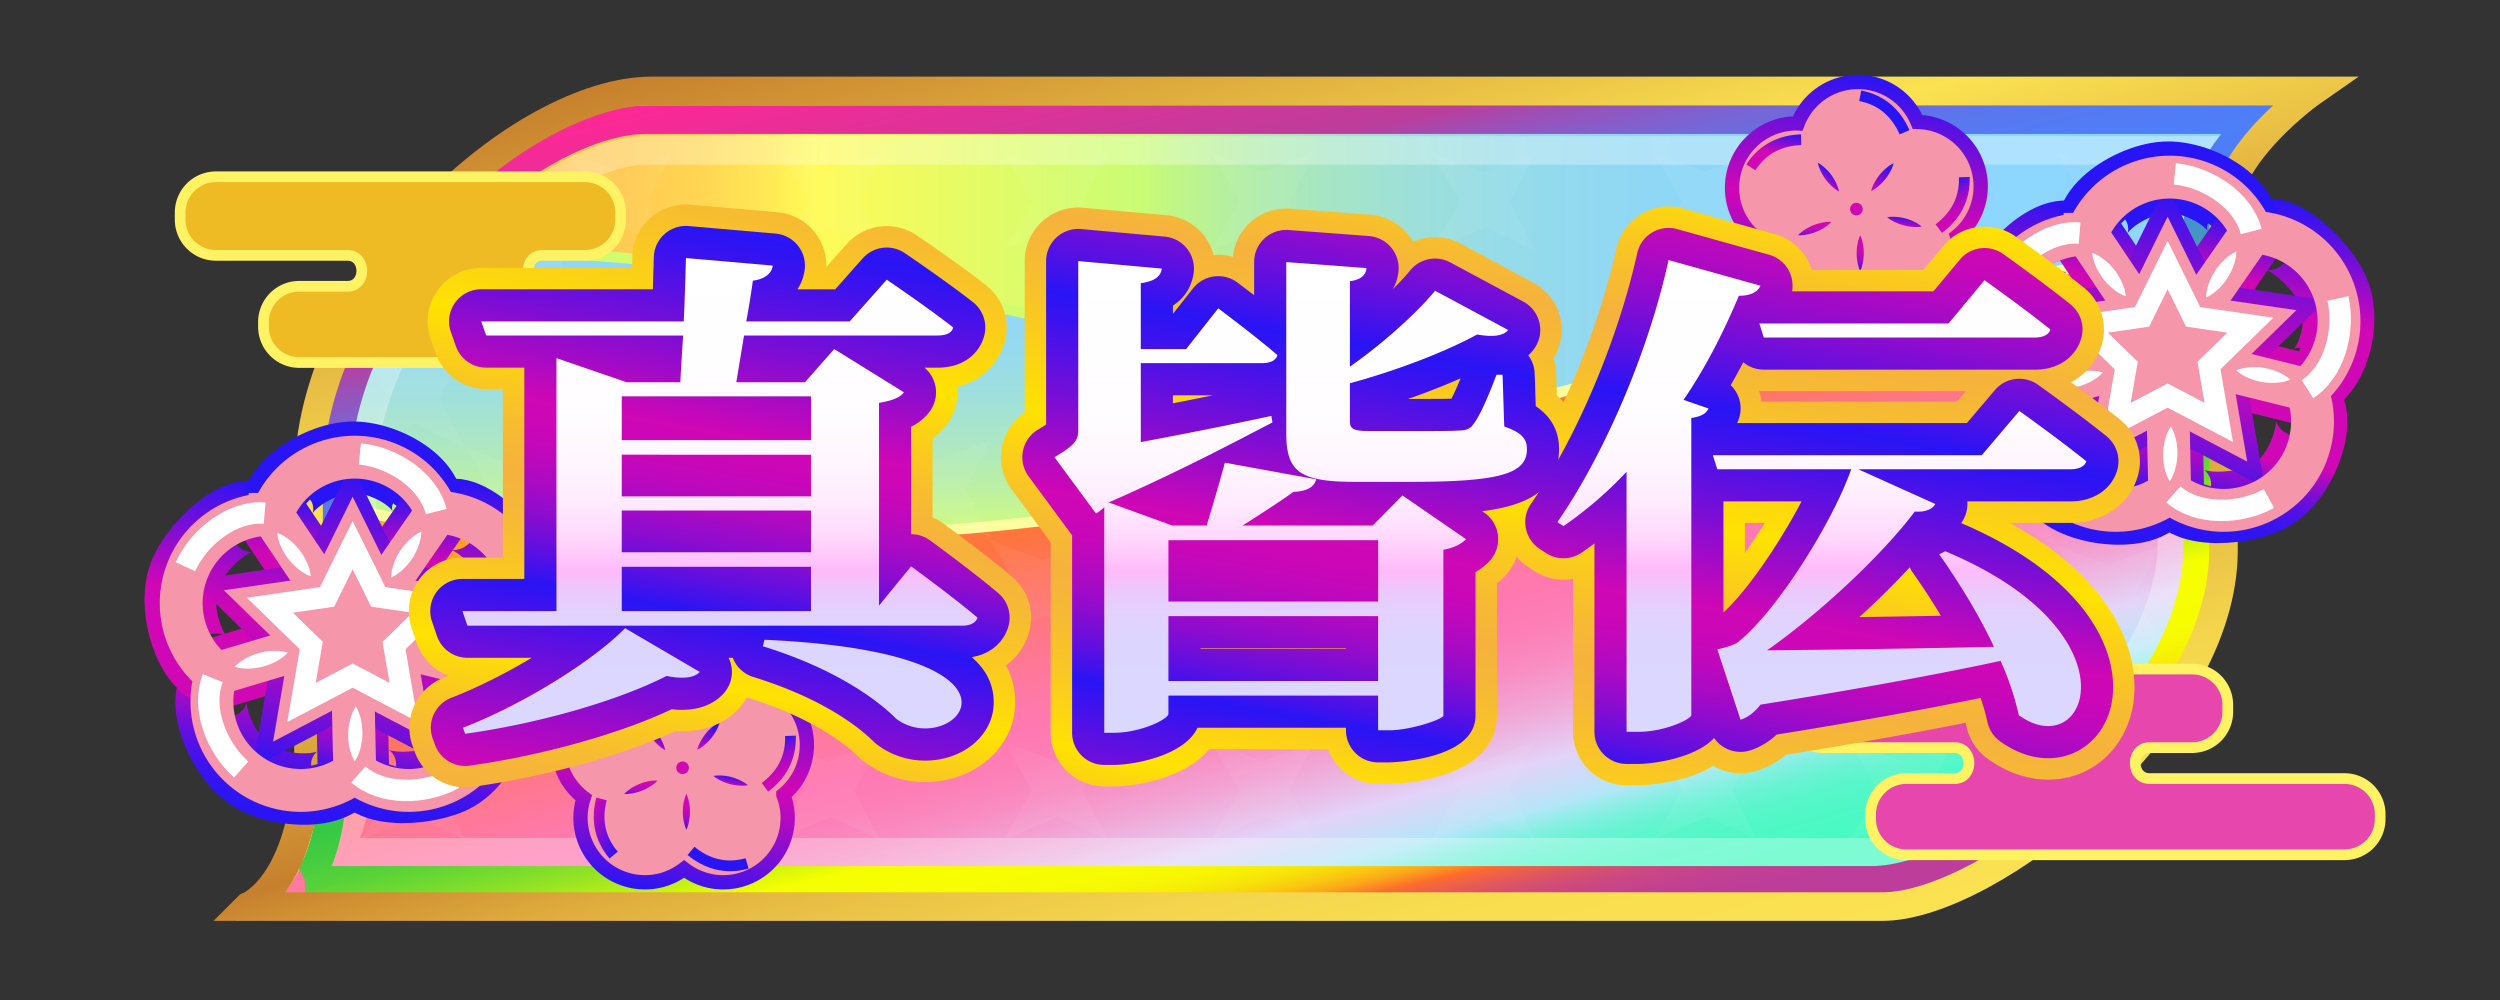 <svg xmlns="http://www.w3.org/2000/svg" width="175" height="70" xml:space="preserve">
  <rect width="100%" height="100%" fill="#333333" stroke="none"/>
  <linearGradient id="a" gradientUnits="userSpaceOnUse" x1="18.101" y1="35.086" x2="162.065" y2="35.086">
    <stop offset="0" style="stop-color:#ffc150"/>
    <stop offset=".126" style="stop-color:#ffc350"/>
    <stop offset=".177" style="stop-color:#ffca51"/>
    <stop offset=".215" style="stop-color:#ffd653"/>
    <stop offset=".246" style="stop-color:#ffe855"/>
    <stop offset=".27" style="stop-color:#fffb57"/>
    <stop offset=".429" style="stop-color:#c9fc74"/>
    <stop offset=".446" style="stop-color:#c0f688"/>
    <stop offset=".48" style="stop-color:#b2eda7"/>
    <stop offset=".518" style="stop-color:#a6e6c3"/>
    <stop offset=".56" style="stop-color:#9de0d9"/>
    <stop offset=".61" style="stop-color:#95dbea"/>
    <stop offset=".672" style="stop-color:#90d7f5"/>
    <stop offset=".759" style="stop-color:#8dd6fc"/>
    <stop offset="1" style="stop-color:#8cd5fe"/>
  </linearGradient>
  <path fill="url(#a)" d="M18.101 63.518h113.952c7.504 0 23.759-12.887 23.759-24.807V15.514c0-4.51 6.253-8.86 6.253-8.86H46.237c-9.066 0-23.916 13.209-23.916 27.063V51.92c0 9.988-4.22 11.598-4.22 11.598z"/>
  <linearGradient id="b" gradientUnits="userSpaceOnUse" x1="86.956" y1="17.285" x2="86.956" y2="63.518">
    <stop offset="0" style="stop-color:#8fd6fd"/>
    <stop offset=".081" style="stop-color:#91d7f9"/>
    <stop offset=".157" style="stop-color:#96daee"/>
    <stop offset=".23" style="stop-color:#a0e0db"/>
    <stop offset=".302" style="stop-color:#ade8c1"/>
    <stop offset=".372" style="stop-color:#bef19f"/>
    <stop offset=".434" style="stop-color:#d0fc7b"/>
  </linearGradient>
  <path fill="url(#b)" stroke="#D1FC6E" stroke-width=".75" stroke-miterlimit="10" d="M18.1 63.518h113.952c7.504 0 23.76-12.887 23.76-24.807 0-3.054-55.334 5.639-59.866-5.478-5.134-12.586-57.03-15.948-66.59-15.948-4.315 4.264-6.272 10.903-7.034 16.431v18.203c-.001 9.989-4.222 11.599-4.222 11.599z"/>
  <linearGradient id="c" gradientUnits="userSpaceOnUse" x1="81.142" y1="18.913" x2="95.774" y2="73.522">
    <stop offset="0" style="stop-color:#ffc204"/>
    <stop offset=".109" style="stop-color:#ff9d20"/>
    <stop offset=".215" style="stop-color:#ff7f37"/>
    <stop offset=".275" style="stop-color:#ff743f"/>
    <stop offset=".322" style="stop-color:#ff755c"/>
    <stop offset=".406" style="stop-color:#ff778b"/>
    <stop offset=".471" style="stop-color:#ff79a7"/>
    <stop offset=".508" style="stop-color:#ff79b2"/>
    <stop offset=".546" style="stop-color:#fd7eb6"/>
    <stop offset=".591" style="stop-color:#f98cc1"/>
    <stop offset=".64" style="stop-color:#f2a4d4"/>
    <stop offset=".691" style="stop-color:#e7c5ed"/>
    <stop offset=".709" style="stop-color:#e3d3f8"/>
    <stop offset=".746" style="stop-color:#c6dff8"/>
    <stop offset=".767" style="stop-color:#b2e7f8"/>
    <stop offset=".778" style="stop-color:#9cebed"/>
    <stop offset=".794" style="stop-color:#81f0df"/>
    <stop offset=".812" style="stop-color:#6bf3d4"/>
    <stop offset=".833" style="stop-color:#5af6cb"/>
    <stop offset=".86" style="stop-color:#4ff8c5"/>
    <stop offset=".897" style="stop-color:#48fac2"/>
    <stop offset="1" style="stop-color:#46fac1"/>
  </linearGradient>
  <path fill="url(#c)" stroke="#FBFE9F" stroke-width=".75" stroke-miterlimit="10" d="M18.064 63.518h113.953c7.503 0 23.758-12.887 23.758-24.807V17.447c0-2.215-51.431 10.712-65.927 15.625-17.584 5.96-59.397 5.96-67.563 1.611v17.235c0 9.99-4.221 11.6-4.221 11.6z"/>
  <g>
    <g opacity=".05" fill="#FFF">
      <path d="m39.792 45.034 3.819-1.605 3.437 1.605-1.756-3.437 1.756-3.438-3.628 1.377-3.628-1.377 1.986 3.438z"/>
      <path d="m39.792 45.034 3.819-1.605 3.437 1.605-1.756-3.437 1.756-3.438-3.628 1.377-3.628-1.377 1.986 3.438z"/>
      <path d="m39.792 45.034 3.819-1.605 3.437 1.605-1.756-3.437 1.756-3.438-3.628 1.377-3.628-1.377 1.986 3.438zM32.537 51.907l3.819-1.603 3.436 1.603-1.756-3.436 1.756-3.437-3.627 1.375-3.628-1.375 1.986 3.437zM47.048 51.907l3.818-1.603 3.437 1.603-1.757-3.436 1.757-3.437-3.628 1.375-3.627-1.375 1.985 3.437zM32.537 38.159l3.819-1.602 3.436 1.602-1.756-3.436 1.756-3.436-3.627 1.375-3.628-1.375 1.986 3.436zM39.792 31.287l3.819-1.604 3.437 1.604-1.756-3.437 1.756-3.437-3.628 1.375-3.628-1.375 1.986 3.437zM39.792 58.78l3.819-1.603 3.437 1.603-1.756-3.435 1.756-3.438-3.628 1.375-3.628-1.375 1.986 3.438zM54.303 58.78l3.819-1.603 3.437 1.603-1.758-3.435 1.758-3.438-3.629 1.375-3.627-1.375 1.986 3.438zM70.265 58.78l3.818-1.603 3.437 1.603-1.756-3.435 1.756-3.438-3.628 1.375-3.627-1.375 1.985 3.438zM25.282 58.78l3.819-1.603 3.436 1.603-1.756-3.435 1.756-3.438-3.627 1.375-3.628-1.375 1.986 3.438zM25.282 45.034l3.819-1.605 3.436 1.605-1.756-3.437 1.756-3.438-3.627 1.377-3.628-1.377 1.986 3.438zM25.282 31.287l3.819-1.604 3.436 1.604-1.756-3.437 1.756-3.437-3.627 1.375-3.628-1.375 1.986 3.437zM32.537 24.413l3.819-1.603 3.436 1.603-1.756-3.436 1.756-3.437-3.627 1.375-3.628-1.375 1.986 3.437z"/>
      <path d="m47.048 24.413 3.818-1.603 3.437 1.603-1.757-3.436 1.757-3.437-3.628 1.375-3.627-1.375 1.985 3.437zM39.792 17.54l3.819-1.604 3.437 1.604-1.756-3.436 1.756-3.437-3.628 1.374-3.628-1.374 1.986 3.437zM54.609 17.54l3.818-1.604 3.437 1.604-1.757-3.436 1.757-3.437-3.628 1.374-3.627-1.374 1.985 3.437zM70.265 17.54l3.818-1.604 3.437 1.604-1.756-3.436 1.756-3.437-3.628 1.374-3.627-1.374 1.985 3.437zM77.52 24.413l3.818-1.603 3.437 1.603-1.756-3.436 1.756-3.437-3.628 1.375-3.627-1.375 1.986 3.437zM84.775 17.54l3.819-1.604 3.437 1.604-1.757-3.436 1.757-3.437-3.628 1.374-3.628-1.374 1.985 3.437zM84.776 58.78l3.819-1.603 3.436 1.603-1.757-3.435 1.757-3.438-3.628 1.375-3.627-1.375 1.986 3.438zM100.203 17.54l3.817-1.604 3.436 1.604-1.754-3.436 1.754-3.437-3.627 1.374-3.626-1.374 1.984 3.437zM100.203 58.78l3.817-1.603 3.436 1.603-1.754-3.435 1.754-3.438-3.627 1.375-3.626-1.375 1.984 3.438zM115.744 17.54l3.819-1.604 3.436 1.604-1.756-3.436 1.756-3.437-3.626 1.374-3.629-1.374 1.985 3.437zM115.744 58.78l3.819-1.603 3.436 1.603-1.756-3.435 1.756-3.438-3.626 1.375-3.629-1.375 1.985 3.438zM129.491 58.78l3.819-1.603 3.436 1.603-1.755-3.435 1.755-3.438-3.627 1.375-3.628-1.375 1.986 3.438zM129.491 17.54l3.819-1.604 3.436 1.604-1.755-3.436 1.755-3.437-3.627 1.374-3.628-1.374 1.986 3.437zM136.746 24.413l3.817-1.603 3.438 1.603-1.756-3.436 1.756-3.437-3.627 1.375-3.628-1.375 1.985 3.437zM144.001 17.54l3.818-1.604 3.437 1.604-1.756-3.436 1.756-3.437-3.627 1.374-3.628-1.374 1.984 3.437zM144.001 31.287l3.818-1.604 3.437 1.604-1.756-3.437 1.756-3.437-3.627 1.375-3.628-1.375 1.984 3.437zM136.746 38.159l3.817-1.602 3.438 1.602-1.756-3.436 1.756-3.436-3.627 1.375-3.628-1.375 1.985 3.436zM136.746 51.907l3.817-1.603 3.438 1.603-1.756-3.436 1.756-3.437-3.627 1.375-3.628-1.375 1.985 3.437zM144.001 45.034l3.818-1.605 3.437 1.605-1.756-3.437 1.756-3.438-3.627 1.377-3.628-1.377 1.984 3.438zM62.094 51.563l3.818-1.603 3.436 1.603-1.755-3.436 1.755-3.437-3.627 1.374-3.627-1.374 1.986 3.437zM84.775 31.287l3.819-1.604 3.437 1.604-1.757-3.437 1.757-3.437-3.628 1.375-3.628-1.375 1.987 3.437zM69.349 44.69l3.818-1.603 3.437 1.603-1.756-3.435 1.756-3.438-3.627 1.375-3.628-1.375 1.985 3.438zM62.094 37.646l3.818-1.604 3.436 1.604-1.755-3.436 1.755-3.437-3.627 1.374-3.627-1.374 1.986 3.437z"/>
    </g>
  </g>
  <g>
    <path opacity=".3" fill="none" stroke="#FFF" stroke-width="2" stroke-miterlimit="10" d="M22.646 59.656h109.75c3.456 0 19.649-10.312 19.649-21.761V17.037c0-4.056 3.055-6.508 3.055-6.508H45.277c-6.483 0-19.954 10.648-19.954 23.104V50c-.001 10.656-2.677 9.656-2.677 9.656z"/>
    <linearGradient id="d" gradientUnits="userSpaceOnUse" x1="80.428" y1="-1.016" x2="96.992" y2="70.731">
      <stop offset="0" style="stop-color:#fe2796"/>
      <stop offset=".177" style="stop-color:#bc3d9b"/>
      <stop offset=".204" style="stop-color:#9b50b7"/>
      <stop offset=".235" style="stop-color:#7f61cf"/>
      <stop offset=".267" style="stop-color:#686ee1"/>
      <stop offset=".302" style="stop-color:#5878ef"/>
      <stop offset=".342" style="stop-color:#4f7df7"/>
      <stop offset=".397" style="stop-color:#4c7ff9"/>
      <stop offset=".582" style="stop-color:#33c846"/>
      <stop offset=".607" style="stop-color:#37c945"/>
      <stop offset=".631" style="stop-color:#43cd40"/>
      <stop offset=".657" style="stop-color:#58d239"/>
      <stop offset=".682" style="stop-color:#75db2e"/>
      <stop offset=".708" style="stop-color:#9ae521"/>
      <stop offset=".733" style="stop-color:#c6f211"/>
      <stop offset=".757" style="stop-color:#f6ff00"/>
      <stop offset=".812" style="stop-color:#f6fd01"/>
      <stop offset=".832" style="stop-color:#f7f603"/>
      <stop offset=".846" style="stop-color:#f7eb06"/>
      <stop offset=".857" style="stop-color:#f8da0b"/>
      <stop offset=".867" style="stop-color:#fac411"/>
      <stop offset=".876" style="stop-color:#fba819"/>
      <stop offset=".883" style="stop-color:#fd8923"/>
      <stop offset=".889" style="stop-color:#ff6d2b"/>
      <stop offset=".893" style="stop-color:#f6673a"/>
      <stop offset=".904" style="stop-color:#e45a58"/>
      <stop offset=".915" style="stop-color:#d54f70"/>
      <stop offset=".928" style="stop-color:#ca4783"/>
      <stop offset=".944" style="stop-color:#c24191"/>
      <stop offset=".963" style="stop-color:#bd3e99"/>
      <stop offset="1" style="stop-color:#bc3d9b"/>
    </linearGradient>
    <path fill="none" stroke="url(#d)" stroke-width="2" stroke-miterlimit="10" d="M21.346 61.625h109.675c7.412 0 22.813-11.863 22.813-23.292V16.098c0-4.325 3.949-7.723 3.949-7.723H45.255c-7.949 0-21.755 11.897-21.755 25.177V51c0 9.576-2.154 10.625-2.154 10.625z"/>
    <linearGradient id="e" gradientUnits="userSpaceOnUse" x1="78.155" y1="-3.782" x2="98.891" y2="73.604">
      <stop offset="0" style="stop-color:#c7802d"/>
      <stop offset=".302" style="stop-color:#fbe251"/>
      <stop offset=".412" style="stop-color:#eac145"/>
      <stop offset=".603" style="stop-color:#c7802d"/>
      <stop offset=".628" style="stop-color:#cf8e32"/>
      <stop offset=".691" style="stop-color:#dfad3d"/>
      <stop offset=".756" style="stop-color:#ebc446"/>
      <stop offset=".826" style="stop-color:#f4d54c"/>
      <stop offset=".903" style="stop-color:#f9df50"/>
      <stop offset="1" style="stop-color:#fbe251"/>
    </linearGradient>
    <path fill="none" stroke="url(#e)" stroke-width="2" stroke-miterlimit="10" d="M17.363 63.46h114.423c7.533 0 23.856-12.939 23.856-24.909V15.259c0-4.529 6.278-8.896 6.278-8.896H45.615c-9.104 0-24.015 13.264-24.015 27.174v18.278c.001 10.029-4.237 11.645-4.237 11.645z"/>
  </g>
  <g>
    <linearGradient id="f" gradientUnits="userSpaceOnUse" x1="147.523" y1="26.306" x2="145.497" y2="37.793">
      <stop offset="0" style="stop-color:#2914f5"/>
      <stop offset=".243" style="stop-color:#cf07b5"/>
      <stop offset=".293" style="stop-color:#ba09bd"/>
      <stop offset=".41" style="stop-color:#8e0cce"/>
      <stop offset=".529" style="stop-color:#6a0fdc"/>
      <stop offset=".647" style="stop-color:#4d11e7"/>
      <stop offset=".765" style="stop-color:#3913ef"/>
      <stop offset=".883" style="stop-color:#2d14f3"/>
      <stop offset="1" style="stop-color:#2914f5"/>
    </linearGradient>
    <path fill="none" stroke="url(#f)" stroke-width="5" stroke-miterlimit="10" d="M143.285 28.092c-2.78-.299-1.186 4.951 1.364 6.595 2.211 1.426 7.384 1.436 6.597-1.362"/>
    <linearGradient id="g" gradientUnits="userSpaceOnUse" x1="158.242" y1="25.019" x2="155.904" y2="38.278">
      <stop offset=".518" style="stop-color:#cf07b5"/>
      <stop offset=".546" style="stop-color:#bd08bc"/>
      <stop offset=".622" style="stop-color:#900ccd"/>
      <stop offset=".7" style="stop-color:#6b0fdc"/>
      <stop offset=".776" style="stop-color:#4e11e7"/>
      <stop offset=".852" style="stop-color:#3a13ef"/>
      <stop offset=".927" style="stop-color:#2d14f3"/>
      <stop offset="1" style="stop-color:#2914f5"/>
    </linearGradient>
    <path fill="none" stroke="url(#g)" stroke-width="5" stroke-miterlimit="10" d="M160.327 28.092c2.691-.763 1.423 4.995-1.364 6.595-2.031 1.167-7.438 1.421-6.597-1.362"/>
    <linearGradient id="h" gradientUnits="userSpaceOnUse" x1="143.663" y1="13.809" x2="140.882" y2="29.581">
      <stop offset="0" style="stop-color:#2914f5"/>
      <stop offset=".518" style="stop-color:#cf07b5"/>
    </linearGradient>
    <path fill="none" stroke="url(#h)" stroke-width="5" stroke-miterlimit="10" d="M145.933 17.581c-1.052-2.798-5.036.632-5.986 3.083-1.151 2.97 1.433 8.381 3.08 5.989"/>
    <linearGradient id="i" gradientUnits="userSpaceOnUse" x1="161.768" y1="14.36" x2="159.166" y2="29.114">
      <stop offset="0" style="stop-color:#2914f5"/>
      <stop offset=".518" style="stop-color:#cf07b5"/>
    </linearGradient>
    <path fill="none" stroke="url(#i)" stroke-width="5" stroke-miterlimit="10" d="M157.801 17.369c.515-2.748 5.003.956 5.729 3.539.73 2.596-.896 6.947-3.537 5.732"/>
    <path fill="none" stroke="#2914F5" stroke-width="5" stroke-miterlimit="10" d="M147.011 17.163c-2.013-1.941 2.132-4.762 4.763-4.762s6.552 2.471 4.764 4.762"/>
    <linearGradient id="j" gradientUnits="userSpaceOnUse" x1="148.65" y1="15.117" x2="147.178" y2="23.467">
      <stop offset="0" style="stop-color:#2914f5"/>
      <stop offset=".518" style="stop-color:#cf07b5"/>
    </linearGradient>
    <path fill="none" stroke="url(#j)" stroke-width="5" stroke-miterlimit="10" d="m145.978 16.404 3.871 5.776"/>
    <path fill="none" stroke="#CF07B5" stroke-width="5" stroke-miterlimit="10" d="m142.1 27.566 6.643-1.981"/>
    <linearGradient id="k" gradientUnits="userSpaceOnUse" x1="152.374" y1="27.321" x2="151.054" y2="34.805">
      <stop offset="0" style="stop-color:#cf07b5"/>
      <stop offset=".192" style="stop-color:#cc07b6"/>
      <stop offset=".348" style="stop-color:#c208ba"/>
      <stop offset=".491" style="stop-color:#b109c1"/>
      <stop offset=".626" style="stop-color:#990bca"/>
      <stop offset=".757" style="stop-color:#7a0ed6"/>
      <stop offset=".881" style="stop-color:#5411e4"/>
      <stop offset="1" style="stop-color:#2914f5"/>
    </linearGradient>
    <path fill="none" stroke="url(#k)" stroke-width="5" stroke-miterlimit="10" d="m151.788 34.439-.148-6.751"/>
    <path fill="none" stroke="#CF07B5" stroke-width="5" stroke-miterlimit="10" d="m161.366 27.277-6.831-1.692"/>
    <linearGradient id="l" gradientUnits="userSpaceOnUse" x1="156.235" y1="14.963" x2="154.735" y2="23.474">
      <stop offset="0" style="stop-color:#2914f5"/>
      <stop offset=".518" style="stop-color:#cf07b5"/>
    </linearGradient>
    <path fill="none" stroke="url(#l)" stroke-width="5" stroke-miterlimit="10" d="m157.54 16.256-4.11 5.924"/>
    <linearGradient id="m" gradientUnits="userSpaceOnUse" x1="153.025" y1="13.153" x2="149.186" y2="34.926">
      <stop offset="0" style="stop-color:#2914f5"/>
      <stop offset=".518" style="stop-color:#cf07b5"/>
      <stop offset=".579" style="stop-color:#c308ba"/>
      <stop offset=".688" style="stop-color:#a20bc6"/>
      <stop offset=".835" style="stop-color:#6c0fdb"/>
      <stop offset="1" style="stop-color:#2914f5"/>
    </linearGradient>
    <path fill="none" stroke="url(#m)" stroke-width="5" stroke-miterlimit="10" d="m151.64 18.555 1.79 3.625 4.001.581-2.896 2.824.685 3.986-3.58-1.883-3.579 1.883.682-3.986-2.895-2.824 4.001-.581z"/>
    <g fill="none" stroke="#F596AA" stroke-width="3" stroke-miterlimit="10">
      <path d="M163.731 22.472a6.22 6.22 0 0 0-6.098-6.215 6.218 6.218 0 0 0-11.564.148c-.038 0-.076-.004-.117-.004a6.22 6.22 0 0 0-6.221 6.221 6.2 6.2 0 0 0 2.46 4.945 6.215 6.215 0 0 0-.312 1.938 6.222 6.222 0 0 0 6.221 6.221 6.196 6.196 0 0 0 3.78-1.287 6.18 6.18 0 0 0 3.775 1.287 6.22 6.22 0 0 0 6.221-6.221 6.15 6.15 0 0 0-.419-2.228 6.195 6.195 0 0 0 2.274-4.805zM146.07 16.404l3.872 5.776M157.634 16.256l-4.112 5.924M161.459 27.277l-6.831-1.692M151.882 34.439l-.15-6.751M142.192 27.566l6.645-1.981"/>
    </g>
    <g>
      <path fill="#F596AA" d="m151.732 29.382-5.571 2.932 1.065-6.205-4.509-4.397 6.229-.903 2.786-5.642 2.787 5.642 6.229.903-4.508 4.397 1.066 6.205z"/>
      <path fill="none" stroke="#FFF" stroke-width="1.5" stroke-miterlimit="10" d="m151.732 18.555 1.79 3.625 4.002.581-2.896 2.824.685 3.986-3.581-1.883-3.579 1.883.684-3.986-2.897-2.824 4.002-.581z"/>
    </g>
    <path fill="none" stroke="#FFF" stroke-width="1.5" stroke-miterlimit="10" d="M152.238 12.166c2.354.24 4.807 1.896 5.343 4.039M163.657 20.892c.519 2.309-.274 5.159-2.138 6.347M158.826 34.896c-2.074 1.139-5.032 1.169-6.691-.289M143.931 34.261c-1.773-1.568-2.8-4.342-1.987-6.396M140.022 20.066c.99-2.15 3.35-3.934 5.551-3.75"/>
    <g>
      <path fill="#FFF" d="M156.54 17.616s.008.292-.091.658c-.093.37-.286.817-.547 1.219a4.24 4.24 0 0 1-.903.985c-.297.235-.569.343-.569.343s-.009-.293.09-.659c.092-.37.287-.816.548-1.218a4.26 4.26 0 0 1 .904-.984c.297-.235.568-.344.568-.344z"/>
    </g>
    <g>
      <path fill="#FFF" d="M160.32 26.576s-.265.124-.639.18a4.208 4.208 0 0 1-2.6-.446c-.334-.178-.542-.385-.542-.385s.265-.125.64-.181a4.228 4.228 0 0 1 1.335.014c.473.085.931.249 1.264.435.334.177.542.383.542.383z"/>
    </g>
    <g>
      <path fill="#FFF" d="M151.956 29.852s.162.243.274.605c.119.362.193.843.188 1.323a4.23 4.23 0 0 1-.238 1.314c-.126.357-.299.594-.299.594s-.163-.243-.275-.605a4.226 4.226 0 0 1-.187-1.323c.013-.479.106-.958.239-1.314.126-.358.298-.594.298-.594z"/>
    </g>
    <g>
      <path fill="#FFF" d="M147.192 26.081s-.188.223-.506.431a4.208 4.208 0 0 1-2.549.681 2.51 2.51 0 0 1-.653-.123s.188-.224.506-.432a4.177 4.177 0 0 1 2.549-.678c.379.021.653.121.653.121z"/>
    </g>
    <g>
      <path fill="#FFF" d="M148.801 20.737s-.279-.088-.593-.3a4.203 4.203 0 0 1-1.613-2.088c-.125-.357-.139-.65-.139-.65s.279.087.594.299a4.214 4.214 0 0 1 1.611 2.09c.126.357.14.649.14.649z"/>
    </g>
    <g>
      <linearGradient id="n" gradientUnits="userSpaceOnUse" x1="20.473" y1="45.91" x2="18.448" y2="57.397">
        <stop offset="0" style="stop-color:#2914f5"/>
        <stop offset=".243" style="stop-color:#cf07b5"/>
        <stop offset=".293" style="stop-color:#ba09bd"/>
        <stop offset=".41" style="stop-color:#8e0cce"/>
        <stop offset=".529" style="stop-color:#6a0fdc"/>
        <stop offset=".647" style="stop-color:#4d11e7"/>
        <stop offset=".765" style="stop-color:#3913ef"/>
        <stop offset=".883" style="stop-color:#2d14f3"/>
        <stop offset="1" style="stop-color:#2914f5"/>
      </linearGradient>
      <path fill="none" stroke="url(#n)" stroke-width="5" stroke-miterlimit="10" d="M16.237 47.695c-2.78-.299-1.186 4.951 1.364 6.595 2.211 1.426 7.384 1.436 6.597-1.362"/>
      <linearGradient id="o" gradientUnits="userSpaceOnUse" x1="31.194" y1="44.623" x2="28.856" y2="57.882">
        <stop offset=".518" style="stop-color:#cf07b5"/>
        <stop offset=".546" style="stop-color:#bd08bc"/>
        <stop offset=".622" style="stop-color:#900ccd"/>
        <stop offset=".7" style="stop-color:#6b0fdc"/>
        <stop offset=".776" style="stop-color:#4e11e7"/>
        <stop offset=".852" style="stop-color:#3a13ef"/>
        <stop offset=".927" style="stop-color:#2d14f3"/>
        <stop offset="1" style="stop-color:#2914f5"/>
      </linearGradient>
      <path fill="none" stroke="url(#o)" stroke-width="5" stroke-miterlimit="10" d="M33.279 47.695c2.691-.763 1.423 4.994-1.364 6.595-2.031 1.167-7.438 1.421-6.597-1.362"/>
      <linearGradient id="p" gradientUnits="userSpaceOnUse" x1="16.615" y1="33.412" x2="13.834" y2="49.185">
        <stop offset="0" style="stop-color:#2914f5"/>
        <stop offset=".518" style="stop-color:#cf07b5"/>
      </linearGradient>
      <path fill="none" stroke="url(#p)" stroke-width="5" stroke-miterlimit="10" d="M18.885 37.184c-1.052-2.798-5.036.633-5.986 3.084-1.151 2.97 1.433 8.381 3.08 5.988"/>
      <linearGradient id="q" gradientUnits="userSpaceOnUse" x1="34.72" y1="33.964" x2="32.118" y2="48.718">
        <stop offset="0" style="stop-color:#2914f5"/>
        <stop offset=".518" style="stop-color:#cf07b5"/>
      </linearGradient>
      <path fill="none" stroke="url(#q)" stroke-width="5" stroke-miterlimit="10" d="M30.753 36.973c.515-2.748 5.003.955 5.729 3.539.73 2.596-.896 6.946-3.537 5.732"/>
      <path fill="none" stroke="#2914F5" stroke-width="5" stroke-miterlimit="10" d="M19.963 36.766c-2.013-1.941 2.132-4.761 4.763-4.761s6.552 2.471 4.764 4.761"/>
      <linearGradient id="r" gradientUnits="userSpaceOnUse" x1="21.601" y1="34.721" x2="20.129" y2="43.07">
        <stop offset="0" style="stop-color:#2914f5"/>
        <stop offset=".518" style="stop-color:#cf07b5"/>
      </linearGradient>
      <path fill="none" stroke="url(#r)" stroke-width="5" stroke-miterlimit="10" d="m18.93 36.008 3.871 5.775"/>
      <path fill="none" stroke="#CF07B5" stroke-width="5" stroke-miterlimit="10" d="m15.052 47.17 6.643-1.981"/>
      <linearGradient id="s" gradientUnits="userSpaceOnUse" x1="25.326" y1="46.925" x2="24.006" y2="54.409">
        <stop offset="0" style="stop-color:#cf07b5"/>
        <stop offset=".192" style="stop-color:#cc07b6"/>
        <stop offset=".348" style="stop-color:#c208ba"/>
        <stop offset=".491" style="stop-color:#b109c1"/>
        <stop offset=".626" style="stop-color:#990bca"/>
        <stop offset=".757" style="stop-color:#7a0ed6"/>
        <stop offset=".881" style="stop-color:#5411e4"/>
        <stop offset="1" style="stop-color:#2914f5"/>
      </linearGradient>
      <path fill="none" stroke="url(#s)" stroke-width="5" stroke-miterlimit="10" d="m24.74 54.043-.148-6.752"/>
      <path fill="none" stroke="#CF07B5" stroke-width="5" stroke-miterlimit="10" d="m34.318 46.881-6.831-1.692"/>
      <linearGradient id="t" gradientUnits="userSpaceOnUse" x1="29.188" y1="34.566" x2="27.687" y2="43.076">
        <stop offset="0" style="stop-color:#2914f5"/>
        <stop offset=".518" style="stop-color:#cf07b5"/>
      </linearGradient>
      <path fill="none" stroke="url(#t)" stroke-width="5" stroke-miterlimit="10" d="m30.492 35.86-4.11 5.923"/>
      <linearGradient id="u" gradientUnits="userSpaceOnUse" x1="25.977" y1="32.757" x2="22.139" y2="54.529">
        <stop offset="0" style="stop-color:#2914f5"/>
        <stop offset=".518" style="stop-color:#cf07b5"/>
        <stop offset=".579" style="stop-color:#c308ba"/>
        <stop offset=".688" style="stop-color:#a20bc6"/>
        <stop offset=".835" style="stop-color:#6c0fdb"/>
        <stop offset="1" style="stop-color:#2914f5"/>
      </linearGradient>
      <path fill="none" stroke="url(#u)" stroke-width="5" stroke-miterlimit="10" d="m24.592 38.158 1.79 3.625 4.001.581-2.896 2.825.685 3.985-3.58-1.883-3.579 1.883.682-3.985-2.895-2.825 4.001-.581z"/>
      <g fill="none" stroke="#F596AA" stroke-width="3" stroke-miterlimit="10">
        <path d="M36.684 42.075a6.22 6.22 0 0 0-6.098-6.215 6.218 6.218 0 0 0-11.564.148c-.038 0-.076-.004-.117-.004a6.22 6.22 0 0 0-6.221 6.221 6.2 6.2 0 0 0 2.46 4.945 6.222 6.222 0 0 0 5.909 8.16 6.202 6.202 0 0 0 3.78-1.286 6.179 6.179 0 0 0 3.775 1.286 6.22 6.22 0 0 0 6.221-6.222c0-.787-.151-1.535-.419-2.227a6.2 6.2 0 0 0 2.274-4.806zM19.022 36.008l3.873 5.775M30.586 35.86l-4.111 5.923M34.411 46.881l-6.831-1.692M24.834 54.043l-.149-6.752M15.145 47.17l6.644-1.981"/>
      </g>
      <g>
        <path fill="#F596AA" d="m24.685 48.986-5.572 2.932 1.065-6.205-4.509-4.397 6.229-.904 2.787-5.642 2.786 5.642 6.229.904-4.508 4.397 1.066 6.205z"/>
        <path fill="none" stroke="#FFF" stroke-width="1.5" stroke-miterlimit="10" d="m24.685 38.158 1.79 3.625 4.002.581-2.897 2.825.685 3.985-3.58-1.883-3.58 1.883.684-3.985-2.896-2.825 4.002-.581z"/>
      </g>
      <path fill="none" stroke="#FFF" stroke-width="1.5" stroke-miterlimit="10" d="M25.19 31.769c2.354.24 4.807 1.896 5.343 4.039M36.609 40.495c.519 2.31-.274 5.159-2.138 6.347M31.778 54.499c-2.074 1.139-5.032 1.169-6.691-.289M16.883 53.865c-1.773-1.568-2.8-4.343-1.987-6.396M12.975 39.67c.99-2.15 3.35-3.935 5.551-3.75"/>
      <g>
        <path fill="#FFF" d="M29.492 37.22s.008.292-.091.657a4.264 4.264 0 0 1-.547 1.22 4.22 4.22 0 0 1-.903.985c-.297.234-.569.342-.569.342s-.009-.293.09-.658c.092-.37.287-.816.548-1.219.267-.398.601-.753.904-.983.297-.236.568-.344.568-.344z"/>
      </g>
      <g>
        <path fill="#FFF" d="M33.272 46.18s-.265.123-.639.18a4.18 4.18 0 0 1-2.6-.447c-.334-.179-.542-.385-.542-.385s.265-.125.64-.181a4.228 4.228 0 0 1 1.335.014c.473.085.931.248 1.264.435.334.178.542.384.542.384z"/>
      </g>
      <g>
        <path fill="#FFF" d="M24.908 49.455s.162.243.274.605c.119.361.193.843.188 1.322a4.235 4.235 0 0 1-.238 1.314c-.126.357-.299.594-.299.594s-.163-.243-.275-.605a4.22 4.22 0 0 1-.187-1.322c.013-.479.106-.957.239-1.314.126-.358.298-.594.298-.594z"/>
      </g>
      <g>
        <path fill="#FFF" d="M20.145 45.685s-.188.224-.506.431c-.314.215-.757.42-1.22.547-.464.12-.948.164-1.329.135-.378-.023-.653-.123-.653-.123s.188-.225.506-.432c.314-.217.757-.42 1.22-.546.464-.12.949-.163 1.329-.134.378.022.653.122.653.122z"/>
      </g>
      <g>
        <path fill="#FFF" d="M21.753 40.341s-.279-.088-.593-.3a4.203 4.203 0 0 1-1.613-2.088c-.125-.357-.139-.65-.139-.65s.279.087.594.299a4.214 4.214 0 0 1 1.611 2.09c.126.357.14.649.14.649z"/>
      </g>
    </g>
    <g>
      <linearGradient id="v" gradientUnits="userSpaceOnUse" x1="131.308" y1="5.381" x2="128.134" y2="23.378">
        <stop offset="0" style="stop-color:#2914f5"/>
        <stop offset=".518" style="stop-color:#cf07b5"/>
        <stop offset=".579" style="stop-color:#c308ba"/>
        <stop offset=".688" style="stop-color:#a20bc6"/>
        <stop offset=".835" style="stop-color:#6c0fdb"/>
        <stop offset="1" style="stop-color:#2914f5"/>
      </linearGradient>
      <path fill="#F596AA" stroke="url(#v)" stroke-miterlimit="10" d="M138.649 13.043a4.512 4.512 0 0 0-4.423-4.508 4.51 4.51 0 0 0-4.173-2.797 4.512 4.512 0 0 0-4.212 2.905c-.028-.001-.057-.005-.085-.005a4.512 4.512 0 0 0-4.513 4.513c0 1.466.701 2.763 1.784 3.587a4.512 4.512 0 0 0 4.286 5.917c1.031 0 1.98-.35 2.74-.933.76.583 1.707.933 2.738.933a4.514 4.514 0 0 0 4.514-4.513c0-.57-.111-1.112-.304-1.614a4.499 4.499 0 0 0 1.648-3.485z"/>
      <circle fill="#CF07B5" cx="129.947" cy="14.638" r=".441"/>
      <path fill="none" stroke="#2914F5" stroke-width=".75" stroke-miterlimit="10" d="M130.215 6.703c1.551.302 2.545 1.277 3.101 2.555"/>
      <linearGradient id="w" gradientUnits="userSpaceOnUse" x1="124.468" y1="9.124" x2="123.942" y2="12.108">
        <stop offset="0" style="stop-color:#2914f5"/>
        <stop offset=".518" style="stop-color:#cf07b5"/>
      </linearGradient>
      <path fill="none" stroke="url(#w)" stroke-width=".75" stroke-miterlimit="10" d="M122.558 11.716c.854-1.329 2.128-1.891 3.521-1.936"/>
      <linearGradient id="x" gradientUnits="userSpaceOnUse" x1="-26.597" y1="-51.937" x2="-27.123" y2="-48.952" gradientTransform="rotate(145.195 44.82 7.546)">
        <stop offset="0" style="stop-color:#cf07b5"/>
        <stop offset=".181" style="stop-color:#cc07b6"/>
        <stop offset=".337" style="stop-color:#c108ba"/>
        <stop offset=".483" style="stop-color:#af09c1"/>
        <stop offset=".623" style="stop-color:#960bcb"/>
        <stop offset=".759" style="stop-color:#760ed7"/>
        <stop offset=".891" style="stop-color:#4f11e6"/>
        <stop offset="1" style="stop-color:#2914f5"/>
      </linearGradient>
      <path fill="none" stroke="url(#x)" stroke-width=".75" stroke-miterlimit="10" d="M137.5 12.4c.057 1.579-.668 2.769-1.786 3.6"/>
      <linearGradient id="y" gradientUnits="userSpaceOnUse" x1="58.243" y1="81.255" x2="57.717" y2="84.24" gradientTransform="rotate(-73.381 48.383 6.138)">
        <stop offset="0" style="stop-color:#cf07b5"/>
        <stop offset="1" style="stop-color:#2914f5"/>
      </linearGradient>
      <path fill="none" stroke="url(#y)" stroke-width=".75" stroke-miterlimit="10" d="M125.121 20.748c-1.029-1.2-1.205-2.581-.849-3.928"/>
      <path fill="none" stroke="#2914F5" stroke-width=".75" stroke-miterlimit="10" d="M134.462 21.329c-1.52.433-2.848.014-3.923-.874"/>
      <linearGradient id="z" gradientUnits="userSpaceOnUse" x1="130.436" y1="16.467" x2="129.994" y2="18.977">
        <stop offset=".164" style="stop-color:#cf07b5"/>
        <stop offset=".359" style="stop-color:#cc07b6"/>
        <stop offset=".49" style="stop-color:#c308b9"/>
        <stop offset=".602" style="stop-color:#b409bf"/>
        <stop offset=".703" style="stop-color:#9f0bc8"/>
        <stop offset=".798" style="stop-color:#830dd2"/>
        <stop offset=".886" style="stop-color:#6110df"/>
        <stop offset=".97" style="stop-color:#3a13ef"/>
        <stop offset="1" style="stop-color:#2914f5"/>
      </linearGradient>
      <path fill="url(#z)" d="M130.215 16.472s.08.156.141.391a3.45 3.45 0 0 1 0 1.718c-.06.234-.141.391-.141.391s-.08-.156-.141-.391a3.417 3.417 0 0 1 0-1.718c.061-.235.141-.391.141-.391z"/>
      <linearGradient id="A" gradientUnits="userSpaceOnUse" x1="127.179" y1="15.14" x2="126.876" y2="16.86">
        <stop offset=".164" style="stop-color:#cf07b5"/>
        <stop offset=".359" style="stop-color:#cc07b6"/>
        <stop offset=".49" style="stop-color:#c308b9"/>
        <stop offset=".602" style="stop-color:#b409bf"/>
        <stop offset=".703" style="stop-color:#9f0bc8"/>
        <stop offset=".798" style="stop-color:#830dd2"/>
        <stop offset=".886" style="stop-color:#6110df"/>
        <stop offset=".97" style="stop-color:#3a13ef"/>
        <stop offset="1" style="stop-color:#2914f5"/>
      </linearGradient>
      <path fill="url(#A)" d="M128.188 15.534s-.115.132-.311.276a3.508 3.508 0 0 1-.756.422 3.496 3.496 0 0 1-.838.219c-.24.032-.416.015-.416.015s.115-.133.311-.276c.195-.143.465-.308.756-.422.289-.119.6-.186.839-.219.239-.031.415-.015.415-.015z"/>
      <linearGradient id="B" gradientUnits="userSpaceOnUse" x1="128.344" y1="11.958" x2="127.639" y2="12.841">
        <stop offset=".143" style="stop-color:#2914f5"/>
        <stop offset=".245" style="stop-color:#3e12ed"/>
        <stop offset=".767" style="stop-color:#a60ac5"/>
        <stop offset="1" style="stop-color:#cf07b5"/>
      </linearGradient>
      <path fill="url(#B)" d="M128.732 13.405s-.156-.078-.344-.231a3.474 3.474 0 0 1-.599-.626 3.47 3.47 0 0 1-.422-.756c-.091-.225-.118-.398-.118-.398s.157.078.345.231c.187.153.415.373.598.626.188.25.33.533.421.756.092.225.119.398.119.398z"/>
      <g>
        <linearGradient id="C" gradientUnits="userSpaceOnUse" x1="132.269" y1="11.232" x2="131.261" y2="13.566">
          <stop offset=".143" style="stop-color:#2914f5"/>
          <stop offset=".245" style="stop-color:#3e12ed"/>
          <stop offset=".767" style="stop-color:#a60ac5"/>
          <stop offset="1" style="stop-color:#cf07b5"/>
        </linearGradient>
        <path fill="url(#C)" d="M130.979 13.372s.036-.172.136-.392a3.54 3.54 0 0 1 .455-.737c.194-.245.432-.455.625-.6.194-.145.355-.215.355-.215s-.036.172-.137.392a3.457 3.457 0 0 1-1.08 1.336c-.193.144-.354.216-.354.216z"/>
      </g>
      <g>
        <linearGradient id="D" gradientUnits="userSpaceOnUse" x1="133.378" y1="15.181" x2="133.253" y2="15.888">
          <stop offset="0" style="stop-color:#2914f5"/>
          <stop offset=".12" style="stop-color:#3e12ed"/>
          <stop offset=".728" style="stop-color:#a60ac5"/>
          <stop offset="1" style="stop-color:#cf07b5"/>
        </linearGradient>
        <path fill="url(#D)" d="M132.109 15.209s.171-.037.413-.034c.241.004.558.033.858.117.302.078.59.21.801.329.211.119.34.237.34.237s-.172.037-.413.034a3.464 3.464 0 0 1-1.659-.447 1.984 1.984 0 0 1-.34-.236z"/>
      </g>
    </g>
    <g>
      <linearGradient id="E" gradientUnits="userSpaceOnUse" x1="49.14" y1="44.488" x2="45.967" y2="62.484">
        <stop offset="0" style="stop-color:#2914f5"/>
        <stop offset=".518" style="stop-color:#cf07b5"/>
        <stop offset=".579" style="stop-color:#c308ba"/>
        <stop offset=".688" style="stop-color:#a20bc6"/>
        <stop offset=".835" style="stop-color:#6c0fdb"/>
        <stop offset="1" style="stop-color:#2914f5"/>
      </linearGradient>
      <path fill="#F596AA" stroke="url(#E)" stroke-miterlimit="10" d="M56.482 52.15a4.511 4.511 0 0 0-4.423-4.508 4.51 4.51 0 0 0-8.385.107c-.028 0-.057-.004-.085-.004a4.512 4.512 0 0 0-4.513 4.512c0 1.467.701 2.764 1.784 3.588a4.512 4.512 0 0 0 4.286 5.916c1.031 0 1.98-.35 2.74-.932.76.582 1.707.932 2.738.932a4.513 4.513 0 0 0 4.514-4.512c0-.57-.111-1.113-.304-1.615a4.494 4.494 0 0 0 1.648-3.484z"/>
      <circle fill="#CF07B5" cx="47.78" cy="53.744" r=".441"/>
      <path fill="none" stroke="#2914F5" stroke-width=".75" stroke-miterlimit="10" d="M48.048 45.811c1.551.301 2.545 1.277 3.101 2.555"/>
      <linearGradient id="F" gradientUnits="userSpaceOnUse" x1="42.302" y1="48.23" x2="41.776" y2="51.215">
        <stop offset="0" style="stop-color:#2914f5"/>
        <stop offset=".518" style="stop-color:#cf07b5"/>
      </linearGradient>
      <path fill="none" stroke="url(#F)" stroke-width=".75" stroke-miterlimit="10" d="M40.391 50.823c.854-1.329 2.128-1.892 3.521-1.937"/>
      <linearGradient id="G" gradientUnits="userSpaceOnUse" x1="63.192" y1="-37.145" x2="62.666" y2="-34.16" gradientTransform="rotate(145.195 44.82 7.546)">
        <stop offset="0" style="stop-color:#cf07b5"/>
        <stop offset=".181" style="stop-color:#cc07b6"/>
        <stop offset=".337" style="stop-color:#c108ba"/>
        <stop offset=".483" style="stop-color:#af09c1"/>
        <stop offset=".623" style="stop-color:#960bcb"/>
        <stop offset=".759" style="stop-color:#760ed7"/>
        <stop offset=".891" style="stop-color:#4f11e6"/>
        <stop offset="1" style="stop-color:#2914f5"/>
      </linearGradient>
      <path fill="none" stroke="url(#G)" stroke-width=".75" stroke-miterlimit="10" d="M55.333 51.507c.057 1.579-.668 2.769-1.786 3.601"/>
      <linearGradient id="H" gradientUnits="userSpaceOnUse" x1="-2.732" y1="13.707" x2="-3.258" y2="16.693" gradientTransform="rotate(-73.381 48.383 6.138)">
        <stop offset="0" style="stop-color:#cf07b5"/>
        <stop offset="1" style="stop-color:#2914f5"/>
      </linearGradient>
      <path fill="none" stroke="url(#H)" stroke-width=".75" stroke-miterlimit="10" d="M42.954 59.855c-1.029-1.201-1.205-2.581-.849-3.929"/>
      <path fill="none" stroke="#2914F5" stroke-width=".75" stroke-miterlimit="10" d="M52.295 60.436c-1.52.434-2.848.014-3.923-.873"/>
      <linearGradient id="I" gradientUnits="userSpaceOnUse" x1="48.27" y1="55.573" x2="47.827" y2="58.083">
        <stop offset=".164" style="stop-color:#cf07b5"/>
        <stop offset=".359" style="stop-color:#cc07b6"/>
        <stop offset=".49" style="stop-color:#c308b9"/>
        <stop offset=".602" style="stop-color:#b409bf"/>
        <stop offset=".703" style="stop-color:#9f0bc8"/>
        <stop offset=".798" style="stop-color:#830dd2"/>
        <stop offset=".886" style="stop-color:#6110df"/>
        <stop offset=".97" style="stop-color:#3a13ef"/>
        <stop offset="1" style="stop-color:#2914f5"/>
      </linearGradient>
      <path fill="url(#I)" d="M48.048 55.578s.08.156.141.391a3.45 3.45 0 0 1 0 1.718c-.06.234-.141.391-.141.391s-.08-.156-.141-.391a3.417 3.417 0 0 1 0-1.718c.061-.235.141-.391.141-.391z"/>
      <linearGradient id="J" gradientUnits="userSpaceOnUse" x1="45.012" y1="54.247" x2="44.709" y2="55.967">
        <stop offset=".164" style="stop-color:#cf07b5"/>
        <stop offset=".359" style="stop-color:#cc07b6"/>
        <stop offset=".49" style="stop-color:#c308b9"/>
        <stop offset=".602" style="stop-color:#b409bf"/>
        <stop offset=".703" style="stop-color:#9f0bc8"/>
        <stop offset=".798" style="stop-color:#830dd2"/>
        <stop offset=".886" style="stop-color:#6110df"/>
        <stop offset=".97" style="stop-color:#3a13ef"/>
        <stop offset="1" style="stop-color:#2914f5"/>
      </linearGradient>
      <path fill="url(#J)" d="M46.021 54.641s-.115.133-.311.275-.465.309-.756.423a3.55 3.55 0 0 1-.838.22c-.24.031-.416.015-.416.015s.115-.133.311-.276a3.425 3.425 0 0 1 1.595-.641c.239-.032.415-.016.415-.016z"/>
      <linearGradient id="K" gradientUnits="userSpaceOnUse" x1="46.177" y1="51.065" x2="45.473" y2="51.949">
        <stop offset=".143" style="stop-color:#2914f5"/>
        <stop offset=".245" style="stop-color:#3e12ed"/>
        <stop offset=".767" style="stop-color:#a60ac5"/>
        <stop offset="1" style="stop-color:#cf07b5"/>
      </linearGradient>
      <path fill="url(#K)" d="M46.565 52.512s-.156-.078-.344-.23a3.45 3.45 0 0 1-1.021-1.383c-.091-.225-.118-.397-.118-.397s.157.078.345.231a3.44 3.44 0 0 1 1.019 1.383c.092.224.119.396.119.396z"/>
      <g>
        <linearGradient id="L" gradientUnits="userSpaceOnUse" x1="50.102" y1="50.34" x2="49.094" y2="52.673">
          <stop offset=".143" style="stop-color:#2914f5"/>
          <stop offset=".245" style="stop-color:#3e12ed"/>
          <stop offset=".767" style="stop-color:#a60ac5"/>
          <stop offset="1" style="stop-color:#cf07b5"/>
        </linearGradient>
        <path fill="url(#L)" d="M48.813 52.479s.036-.172.136-.392a3.54 3.54 0 0 1 .455-.737c.194-.244.432-.455.625-.6.194-.145.355-.215.355-.215s-.036.172-.137.392-.256.495-.455.737a3.532 3.532 0 0 1-.625.599 2.13 2.13 0 0 1-.354.216z"/>
      </g>
      <g>
        <linearGradient id="M" gradientUnits="userSpaceOnUse" x1="51.211" y1="54.287" x2="51.086" y2="54.995">
          <stop offset="0" style="stop-color:#2914f5"/>
          <stop offset=".12" style="stop-color:#3e12ed"/>
          <stop offset=".728" style="stop-color:#a60ac5"/>
          <stop offset="1" style="stop-color:#cf07b5"/>
        </linearGradient>
        <path fill="url(#M)" d="M49.942 54.316s.171-.037.413-.034c.241.004.558.033.858.117.302.078.59.21.801.329s.34.236.34.236-.171.038-.413.036a3.512 3.512 0 0 1-.858-.118 3.585 3.585 0 0 1-.801-.329c-.211-.119-.34-.237-.34-.237z"/>
      </g>
    </g>
  </g>
  <g stroke="#FFF364" stroke-width=".75" stroke-miterlimit="10">
    <path fill="#E746AC" d="M136.827 54.5h-3.383a2.5 2.5 0 0 0-2.5 2.5v.334a2.5 2.5 0 0 0 2.5 2.5h30.668a2.5 2.5 0 0 0 2.5-2.5V57a2.5 2.5 0 0 0-2.5-2.5h-13.645c-1.334 0-1.334-2.166 0-2.166h2.977a2.5 2.5 0 0 0 2.5-2.5v-.5a2.5 2.5 0 0 0-2.5-2.5h-25.832a2.5 2.5 0 0 0-2.5 2.5v.5a2.5 2.5 0 0 0 2.5 2.5h9.215c1.332 0 1.332 2.166 0 2.166z"/>
    <path fill="#EFBB24" d="M24.327 20.041h-3.383a2.5 2.5 0 0 0-2.5 2.5v.334a2.5 2.5 0 0 0 2.5 2.5h30.668a2.5 2.5 0 0 0 2.5-2.5v-.334a2.5 2.5 0 0 0-2.5-2.5H37.968c-1.334 0-1.334-2.166 0-2.166h2.977a2.5 2.5 0 0 0 2.5-2.5v-.5a2.5 2.5 0 0 0-2.5-2.5H15.112a2.5 2.5 0 0 0-2.5 2.5v.5a2.5 2.5 0 0 0 2.5 2.5h9.215c1.332 0 1.332 2.166 0 2.166z"/>
  </g>
  <g>
    <linearGradient id="N" gradientUnits="userSpaceOnUse" x1="94.522" y1="7.978" x2="84.583" y2="64.346">
      <stop offset="0" style="stop-color:#ffe201"/>
      <stop offset=".106" style="stop-color:#f9c426"/>
      <stop offset=".185" style="stop-color:#f5b23d"/>
      <stop offset=".255" style="stop-color:#f7bd30"/>
      <stop offset=".386" style="stop-color:#fdd90c"/>
      <stop offset=".423" style="stop-color:#ffe201"/>
      <stop offset=".482" style="stop-color:#fbcf19"/>
      <stop offset=".561" style="stop-color:#f7ba33"/>
      <stop offset=".609" style="stop-color:#f5b23d"/>
      <stop offset=".659" style="stop-color:#f6b836"/>
      <stop offset=".734" style="stop-color:#fac822"/>
      <stop offset=".824" style="stop-color:#ffe202"/>
      <stop offset=".825" style="stop-color:#ffe201"/>
      <stop offset=".854" style="stop-color:#fcd511"/>
      <stop offset=".908" style="stop-color:#f8c229"/>
      <stop offset=".959" style="stop-color:#f6b638"/>
      <stop offset="1" style="stop-color:#f5b23d"/>
    </linearGradient>
    <path fill="url(#N)" d="M32.561 55.115a3.75 3.75 0 0 1-3.518-2.458l-.155-.422a3.748 3.748 0 0 1 2.16-4.786l.354-.141a3.752 3.752 0 0 1-2.232-2.3l-.349-1.021a3.75 3.75 0 0 1 3.549-4.962h2.833v-11.79h-1.168a3.75 3.75 0 0 1-3.535-2.499l-.349-.985a3.751 3.751 0 0 1 3.535-5.001h10.558l.022-.793a3.748 3.748 0 0 1 4.072-3.628l6.08.528a3.751 3.751 0 0 1 3.424 3.836l1.425-1.605a3.749 3.749 0 0 1 4.91-.613c.123.083 3.036 2.063 4.862 3.502a3.75 3.75 0 0 1 1.356 3.683c-.294 1.466-1.438 2.942-3.394 3.418a3.746 3.746 0 0 1-.758 2.673c-.295.383-.62.696-.964.954v5.503c.243.106.479.24.702.402.123.09 3.039 2.213 4.867 3.763a3.751 3.751 0 0 1 1.167 3.938 4.364 4.364 0 0 1-1.598 2.271c.45.813.665 1.714.643 2.702-.068 3.06-2.834 5.457-6.298 5.457a7.042 7.042 0 0 1-4.308-1.451 3.982 3.982 0 0 1-.373-.325c-.592-.592-2.905-2.637-7.789-4.141l-.013-.004c-.14.259-.312.504-.513.727-.675.75-1.924 1.643-4.035 1.643-.145 0-.293-.004-.444-.013-3.767 1.721-9.076 3.188-14.209 3.902a3.604 3.604 0 0 1-.517.036z"/>
    <linearGradient id="O" gradientUnits="userSpaceOnUse" x1="94.522" y1="7.978" x2="84.583" y2="64.346">
      <stop offset="0" style="stop-color:#ffe201"/>
      <stop offset=".106" style="stop-color:#f9c426"/>
      <stop offset=".185" style="stop-color:#f5b23d"/>
      <stop offset=".255" style="stop-color:#f7bd30"/>
      <stop offset=".386" style="stop-color:#fdd90c"/>
      <stop offset=".423" style="stop-color:#ffe201"/>
      <stop offset=".482" style="stop-color:#fbcf19"/>
      <stop offset=".561" style="stop-color:#f7ba33"/>
      <stop offset=".609" style="stop-color:#f5b23d"/>
      <stop offset=".659" style="stop-color:#f6b836"/>
      <stop offset=".734" style="stop-color:#fac822"/>
      <stop offset=".824" style="stop-color:#ffe202"/>
      <stop offset=".825" style="stop-color:#ffe201"/>
      <stop offset=".854" style="stop-color:#fcd511"/>
      <stop offset=".908" style="stop-color:#f8c229"/>
      <stop offset=".959" style="stop-color:#f6b638"/>
      <stop offset="1" style="stop-color:#f5b23d"/>
    </linearGradient>
    <path fill="url(#O)" d="M77.298 55.045a3.75 3.75 0 0 1-3.75-3.75V37.968l-2.755-3.739a3.75 3.75 0 0 1 .935-5.341V18.275a3.751 3.751 0 0 1 4.087-3.735l5.848.528a3.752 3.752 0 0 1 3.289 2.78 3.721 3.721 0 0 1 1.355.13 3.747 3.747 0 0 1 4.013-3.37l5.615.422a3.75 3.75 0 0 1 2.987 1.901 3.76 3.76 0 0 1 3.307.118l5.112 2.746a3.75 3.75 0 0 1 1.408 5.287 3.8 3.8 0 0 1 .178 1.03l.05 1.562c1.318 1.163 1.656 2.6 1.656 3.768 0 3.115-1.897 4.623-4.382 5.354a3.751 3.751 0 0 1-.92 3.542 5.5 5.5 0 0 1-.545.497V50.1c0 .192-.015.384-.044.573-.643 4.149-7.433 4.197-7.501 4.197h-.774a3.752 3.752 0 0 1-3.511-2.429h-8.308c-1.575 1.921-4.858 2.604-6.693 2.604h-.657z"/>
    <linearGradient id="P" gradientUnits="userSpaceOnUse" x1="94.522" y1="7.978" x2="84.583" y2="64.346">
      <stop offset="0" style="stop-color:#ffe201"/>
      <stop offset=".106" style="stop-color:#f9c426"/>
      <stop offset=".185" style="stop-color:#f5b23d"/>
      <stop offset=".255" style="stop-color:#f7bd30"/>
      <stop offset=".386" style="stop-color:#fdd90c"/>
      <stop offset=".423" style="stop-color:#ffe201"/>
      <stop offset=".482" style="stop-color:#fbcf19"/>
      <stop offset=".561" style="stop-color:#f7ba33"/>
      <stop offset=".609" style="stop-color:#f5b23d"/>
      <stop offset=".659" style="stop-color:#f6b836"/>
      <stop offset=".734" style="stop-color:#fac822"/>
      <stop offset=".824" style="stop-color:#ffe202"/>
      <stop offset=".825" style="stop-color:#ffe201"/>
      <stop offset=".854" style="stop-color:#fcd511"/>
      <stop offset=".908" style="stop-color:#f8c229"/>
      <stop offset=".959" style="stop-color:#f6b638"/>
      <stop offset="1" style="stop-color:#f5b23d"/>
    </linearGradient>
    <path fill="url(#P)" d="M113.86 54.975a3.75 3.75 0 0 1-3.75-3.75V40.518a3.744 3.744 0 0 1-2.731-.561l-.426-.281a3.746 3.746 0 0 1-1.015-5.265c3.07-4.43 5.898-11.109 7.205-17.015a3.752 3.752 0 0 1 4.67-2.802l6.429 1.795a3.75 3.75 0 0 1 2.574 2.502h7.826l1.394-1.675a3.743 3.743 0 0 1 2.885-1.352c.756 0 1.517.227 2.175.696.12.086 2.978 2.124 4.788 3.586a3.75 3.75 0 0 1 1.235 3.996 4.398 4.398 0 0 1-2.143 2.617c1.021.75 2.391 1.773 3.429 2.614a3.748 3.748 0 0 1 1.232 3.983c-.586 1.97-2.438 3.244-4.717 3.244h-4.228c7.368 4.037 9.306 9.346 8.582 12.961-.6 2.999-2.972 5.014-5.902 5.014-1.443 0-2.91-.507-4.244-1.467a3.758 3.758 0 0 1-1.473-2.24c-.02-.09-.04-.18-.063-.271-3.626.72-7.948 1.49-12.563 2.237a6.167 6.167 0 0 1-2.105 1.135 3.73 3.73 0 0 1-2.986-.357c-2.178 1.311-5.181 1.362-5.225 1.362h-.853zm8.282-16.251c.473-.671.944-1.391 1.395-2.124h-1.395v2.124zm14.846-10.61.627-.737h-14.15a3.61 3.61 0 0 1-.33-.015c.085.245.145.497.177.752h13.676z"/>
    <g>
      <linearGradient id="Q" gradientUnits="userSpaceOnUse" x1="94.264" y1="9.455" x2="84.845" y2="62.869">
        <stop offset="0" style="stop-color:#cf07b5"/>
        <stop offset=".031" style="stop-color:#c708b8"/>
        <stop offset=".079" style="stop-color:#b109c1"/>
        <stop offset=".138" style="stop-color:#8c0ccf"/>
        <stop offset=".206" style="stop-color:#5a10e2"/>
        <stop offset=".265" style="stop-color:#2914f5"/>
        <stop offset=".307" style="stop-color:#3f12ed"/>
        <stop offset=".394" style="stop-color:#760ed7"/>
        <stop offset=".518" style="stop-color:#cf07b5"/>
        <stop offset=".553" style="stop-color:#cb07b7"/>
        <stop offset=".589" style="stop-color:#be08bc"/>
        <stop offset=".626" style="stop-color:#a90ac4"/>
        <stop offset=".664" style="stop-color:#8b0ccf"/>
        <stop offset=".703" style="stop-color:#640fde"/>
        <stop offset=".742" style="stop-color:#3613f0"/>
        <stop offset=".751" style="stop-color:#2914f5"/>
        <stop offset=".781" style="stop-color:#3e12ed"/>
        <stop offset=".932" style="stop-color:#a60ac5"/>
        <stop offset="1" style="stop-color:#cf07b5"/>
      </linearGradient>
      <path fill="url(#Q)" d="M32.562 53.615c-.932 0-1.782-.58-2.111-1.475l-.155-.422a2.25 2.25 0 0 1 1.296-2.872c1.928-.751 3.887-1.754 5.626-2.8h-4.5a2.25 2.25 0 0 1-2.129-1.522l-.349-1.021a2.248 2.248 0 0 1 2.129-2.977h4.333V25.735h-2.668a2.25 2.25 0 0 1-2.121-1.5l-.349-.985a2.248 2.248 0 0 1 2.121-3H45.7c.019-.578.066-2.25.066-2.25a2.251 2.251 0 0 1 2.444-2.177l6.08.528a2.25 2.25 0 0 1 2.034 2.549c-.069.5-.241.954-.5 1.351h2.643l1.923-2.166a2.248 2.248 0 0 1 2.947-.368c.121.083 2.991 2.032 4.776 3.438a2.25 2.25 0 0 1 .813 2.21c-.219 1.094-1.212 2.371-3.291 2.371h-.921a2.252 2.252 0 0 1 .342 3.101c-.362.471-.8.798-1.275 1.033v7.525c.459 0 .921.141 1.319.431.122.088 2.993 2.179 4.779 3.693.682.578.957 1.505.7 2.362-.274.915-1.085 1.887-2.561 2.116 1.055.912 1.57 1.997 1.542 3.255-.05 2.237-2.157 3.99-4.798 3.99a5.548 5.548 0 0 1-3.397-1.144 2.177 2.177 0 0 1-.223-.195c-.838-.836-3.336-2.95-8.407-4.512a2.248 2.248 0 0 1-1.438-1.344h-.293a2.25 2.25 0 0 1-.35 2.497c-.472.523-1.361 1.146-2.92 1.146-.229 0-.468-.013-.718-.04-3.617 1.711-9.06 3.236-14.143 3.944a2.332 2.332 0 0 1-.311.021z"/>
      <linearGradient id="R" gradientUnits="userSpaceOnUse" x1="94.264" y1="9.455" x2="84.845" y2="62.869">
        <stop offset="0" style="stop-color:#cf07b5"/>
        <stop offset=".031" style="stop-color:#c708b8"/>
        <stop offset=".079" style="stop-color:#b109c1"/>
        <stop offset=".138" style="stop-color:#8c0ccf"/>
        <stop offset=".206" style="stop-color:#5a10e2"/>
        <stop offset=".265" style="stop-color:#2914f5"/>
        <stop offset=".307" style="stop-color:#3f12ed"/>
        <stop offset=".394" style="stop-color:#760ed7"/>
        <stop offset=".518" style="stop-color:#cf07b5"/>
        <stop offset=".553" style="stop-color:#cb07b7"/>
        <stop offset=".589" style="stop-color:#be08bc"/>
        <stop offset=".626" style="stop-color:#a90ac4"/>
        <stop offset=".664" style="stop-color:#8b0ccf"/>
        <stop offset=".703" style="stop-color:#640fde"/>
        <stop offset=".742" style="stop-color:#3613f0"/>
        <stop offset=".751" style="stop-color:#2914f5"/>
        <stop offset=".781" style="stop-color:#3e12ed"/>
        <stop offset=".932" style="stop-color:#a60ac5"/>
        <stop offset="1" style="stop-color:#cf07b5"/>
      </linearGradient>
      <path fill="url(#R)" d="M77.298 53.545a2.25 2.25 0 0 1-2.25-2.25V37.456a2.052 2.052 0 0 1-.143-.175l-2.904-3.942a2.25 2.25 0 0 1 .669-3.272c.256-.151.434-.265.558-.348V18.275a2.251 2.251 0 0 1 2.453-2.241l5.848.528a2.249 2.249 0 0 1 2.024 2.566c-.094.639-.414 1.6-1.448 2.261v.585l1.404-1.783a2.246 2.246 0 0 1 3.113-.411c.045.034.517.386 1.168.886v-2.321a2.248 2.248 0 0 1 2.25-2.25c.056 0 .112.002.169.006l5.615.422a2.25 2.25 0 0 1 2.073 2.435c-.036.422-.16.865-.392 1.278.471-.466.883-.911 1.21-1.311a2.248 2.248 0 0 1 2.805-.557l5.112 2.746a2.249 2.249 0 0 1 .694 3.387 3.065 3.065 0 0 1-.351.371c.271.359.438.802.454 1.285l.073 2.277c1.084.726 1.632 1.732 1.632 3.005 0 2.95-2.423 3.982-5.385 4.344l.15.103a2.253 2.253 0 0 1 .349 3.411 4.28 4.28 0 0 1-.962.747v10.053c0 .115-.009.23-.026.344-.434 2.801-5.963 2.927-6.019 2.927h-.774a2.25 2.25 0 0 1-2.25-2.25v-.178H83.826c-.908 1.963-4.458 2.604-5.87 2.604h-.658zm16.92-8.126v-.041H84.04v.041h10.178zM82.104 28.231c.911-.177 1.849-.364 2.807-.559h-2.807v.559zm17.152-.307c.818 0 1.798 0 2.346-.015.151-.293.367-.758.641-1.426a47.892 47.892 0 0 1-3.681 1.441h.694z"/>
      <linearGradient id="S" gradientUnits="userSpaceOnUse" x1="94.264" y1="9.455" x2="84.845" y2="62.869">
        <stop offset="0" style="stop-color:#cf07b5"/>
        <stop offset=".031" style="stop-color:#c708b8"/>
        <stop offset=".079" style="stop-color:#b109c1"/>
        <stop offset=".138" style="stop-color:#8c0ccf"/>
        <stop offset=".206" style="stop-color:#5a10e2"/>
        <stop offset=".265" style="stop-color:#2914f5"/>
        <stop offset=".307" style="stop-color:#3f12ed"/>
        <stop offset=".394" style="stop-color:#760ed7"/>
        <stop offset=".518" style="stop-color:#cf07b5"/>
        <stop offset=".553" style="stop-color:#cb07b7"/>
        <stop offset=".589" style="stop-color:#be08bc"/>
        <stop offset=".626" style="stop-color:#a90ac4"/>
        <stop offset=".664" style="stop-color:#8b0ccf"/>
        <stop offset=".703" style="stop-color:#640fde"/>
        <stop offset=".742" style="stop-color:#3613f0"/>
        <stop offset=".751" style="stop-color:#2914f5"/>
        <stop offset=".781" style="stop-color:#3e12ed"/>
        <stop offset=".932" style="stop-color:#a60ac5"/>
        <stop offset="1" style="stop-color:#cf07b5"/>
      </linearGradient>
      <path fill="url(#S)" d="M113.86 53.475a2.25 2.25 0 0 1-2.25-2.25V38.044c-.294.219-.591.432-.891.638a2.246 2.246 0 0 1-2.514.023l-.426-.281a2.248 2.248 0 0 1-.61-3.159c3.173-4.578 6.092-11.464 7.437-17.545a2.25 2.25 0 0 1 2.802-1.681l6.429 1.795a2.253 2.253 0 0 1 1.611 2.557h9.896l1.844-2.216a2.246 2.246 0 0 1 3.035-.395c.119.085 2.941 2.098 4.717 3.532a2.25 2.25 0 0 1 .741 2.397c-.314 1.047-1.331 2.167-3.24 2.167h-18.976a2.246 2.246 0 0 1-1.436-.518 41.489 41.489 0 0 1-.881 1.606 2.247 2.247 0 0 1 .556 2.4 2.7 2.7 0 0 1-.104.249h16.082l1.96-2.306a2.243 2.243 0 0 1 1.715-.792c.455 0 .913.137 1.308.42.121.086 2.98 2.133 4.794 3.603a2.25 2.25 0 0 1 .739 2.39c-.398 1.339-1.655 2.171-3.279 2.171h-7.206a2.26 2.26 0 0 1-.221 1.165c-.06.123-.128.241-.205.354 8.867 3.78 11.213 9.163 10.516 12.649-.455 2.277-2.236 3.808-4.432 3.808-1.127 0-2.291-.409-3.368-1.185a2.248 2.248 0 0 1-.883-1.344 15.666 15.666 0 0 0-.476-1.691c-3.968.813-8.936 1.707-14.283 2.567-.562.525-1.205.91-1.872 1.111a2.242 2.242 0 0 1-2.502-.873c-1.358 1.463-4.427 1.814-5.274 1.814h-.853zm19.825-13.763a56.449 56.449 0 0 1-3.532 3.484c1.962-.027 3.868-.06 5.711-.094a48.205 48.205 0 0 0-1.96-3.006 2.123 2.123 0 0 1-.219-.384zm-13.043 3.155c1.677-1.516 3.938-4.862 5.467-7.768h-5.467v7.768z"/>
    </g>
    <g>
      <linearGradient id="T" gradientUnits="userSpaceOnUse" x1="50.397" y1="18.064" x2="50.397" y2="51.366">
        <stop offset="0" style="stop-color:#fff"/>
        <stop offset=".318" style="stop-color:#fffdff"/>
        <stop offset=".432" style="stop-color:#fff6fe"/>
        <stop offset=".514" style="stop-color:#ffebfe"/>
        <stop offset=".58" style="stop-color:#ffdafc"/>
        <stop offset=".636" style="stop-color:#ffc4fb"/>
        <stop offset=".656" style="stop-color:#ffbafa"/>
        <stop offset=".695" style="stop-color:#eec7fc"/>
        <stop offset=".743" style="stop-color:#e3d1fe"/>
        <stop offset=".811" style="stop-color:#dcd6ff"/>
        <stop offset="1" style="stop-color:#dad8ff"/>
      </linearGradient>
      <path fill="url(#T)" d="M63.777 39.644s2.905 2.112 4.647 3.59c-.116.388-.542.563-1.084.563H32.718l-.349-1.021h6.583V25.07l4.918 1.689h3.756c.039-.95.116-2.042.193-3.274H34.035l-.349-.985H47.86c.077-1.514.116-3.098.155-4.436l6.08.528c-.078.563-.581.951-1.394 1.056a57.074 57.074 0 0 1-.465 2.852h7.242l2.595-2.922s2.904 1.971 4.647 3.344c-.078.387-.503.563-1.084.563H52.082l-.542 3.274h4.802l2.053-2.323 4.879 3.027c-.271.352-.736.563-1.743.739v14.186l2.246-2.744zM32.408 50.943c4.337-1.689 9.14-4.718 11.347-6.971l5.228 3.063c-.349.387-1.123.527-2.324.281-3.292 1.689-8.791 3.309-14.097 4.048l-.154-.421zm11.115-23.198v3.063h13.245v-3.063H43.523zm13.245 4.084H43.523v2.921h13.245v-2.921zm-13.245 3.907v2.921h13.245v-2.921H43.523zm0 7.04h13.245v-3.098H43.523v3.098zm9.991 2.007c20.603.915 13.09 8.483 9.217 5.526-1.588-1.584-4.647-3.626-9.333-5.069l.116-.457z"/>
      <linearGradient id="U" gradientUnits="userSpaceOnUse" x1="90.349" y1="18.275" x2="90.349" y2="51.295">
        <stop offset="0" style="stop-color:#fff"/>
        <stop offset=".318" style="stop-color:#fffdff"/>
        <stop offset=".432" style="stop-color:#fff6fe"/>
        <stop offset=".514" style="stop-color:#ffebfe"/>
        <stop offset=".58" style="stop-color:#ffdafc"/>
        <stop offset=".636" style="stop-color:#ffc4fb"/>
        <stop offset=".656" style="stop-color:#ffbafa"/>
        <stop offset=".695" style="stop-color:#eec7fc"/>
        <stop offset=".743" style="stop-color:#e3d1fe"/>
        <stop offset=".811" style="stop-color:#dcd6ff"/>
        <stop offset="1" style="stop-color:#dad8ff"/>
      </linearGradient>
      <path fill="url(#U)" d="m98.172 34.68 4.453 3.063c-.271.282-.774.599-1.588.739v11.617c-.038.246-2.285 1.021-3.795 1.021h-.774v-2.43H81.79v1.267c0 .388-1.937 1.338-3.834 1.338h-.658V35.489a2.218 2.218 0 0 1-.581.458l-2.904-3.943c1.433-.845 1.665-1.197 1.665-1.901V18.275l5.848.528c-.077.528-.464.88-1.472 1.021v4.611h3.176l2.246-2.852s2.595 1.936 4.144 3.274c-.116.387-.503.563-1.084.563h-8.481v5.526a335.552 335.552 0 0 0 9.14-1.831l.077.458c-2.323 1.197-6.39 3.379-11.463 5.597l4.454 1.619h2.401c.387-1.268.929-3.098 1.278-4.4l6.39 1.162c-.154.599-.735.845-1.588.88-.929.668-2.401 1.619-3.563 2.358h9.101l2.09-2.109zM81.79 37.813v4.295h14.678v-4.295H81.79zm14.678 9.856v-4.541H81.79v4.541h14.678zm8.829-17.812c1.239.422 1.588.88 1.588 1.584 0 1.689-1.781 2.288-8.094 2.288h-3.95c-3.911 0-4.802-.739-4.802-3.415V18.346l5.615.422c-.039.458-.349.81-1.162.915v5.984c2.362-1.654 4.725-3.802 5.964-5.315l5.112 2.746c-.31.387-.968.528-2.169.317-2.13 1.162-5.422 2.464-8.907 3.415v2.64c0 .528.194.704 1.355.704h3.408c1.2 0 2.362 0 2.827-.035.503 0 .813-.105 1.007-.387.426-.493 1.046-1.866 1.665-3.52h.426l.117 3.625z"/>
      <linearGradient id="V" gradientUnits="userSpaceOnUse" x1="127.531" y1="18.205" x2="127.531" y2="51.225">
        <stop offset="0" style="stop-color:#fff"/>
        <stop offset=".318" style="stop-color:#fffdff"/>
        <stop offset=".432" style="stop-color:#fff6fe"/>
        <stop offset=".514" style="stop-color:#ffebfe"/>
        <stop offset=".58" style="stop-color:#ffdafc"/>
        <stop offset=".636" style="stop-color:#ffc4fb"/>
        <stop offset=".656" style="stop-color:#ffbafa"/>
        <stop offset=".695" style="stop-color:#eec7fc"/>
        <stop offset=".743" style="stop-color:#e3d1fe"/>
        <stop offset=".811" style="stop-color:#dcd6ff"/>
        <stop offset="1" style="stop-color:#dad8ff"/>
      </linearGradient>
      <path fill="url(#V)" d="M123.232 20c-.193.422-.658.704-1.511.704-1.123 2.675-2.4 5.14-3.872 7.287l1.742.599c-.116.317-.465.563-1.2.669v20.805c-.077.316-1.897 1.161-3.679 1.161h-.853v-18.2a27.148 27.148 0 0 1-4.415 3.802l-.426-.281c3.099-4.471 6.273-11.512 7.784-18.341l6.43 1.795zm18.124 8.766s2.904 2.077 4.686 3.521c-.115.387-.58.563-1.123.563h-14.832l5.383 2.429c-.154.317-.658.598-1.433.528-2.246 2.993-6.545 7.041-10.34 9.716 3.795-.036 9.682-.106 15.878-.247-1.084-2.323-2.518-4.611-3.834-6.477l.426-.212c13.594 5.668 9.991 14.961 5.15 11.477a19.776 19.776 0 0 0-1.277-3.802c-4.066.88-9.953 1.971-16.808 3.063-.426.563-.93.915-1.395 1.056l-1.626-4.929s1.045-.211 1.433-.492c2.75-2.183 6.661-8.448 7.939-12.11h-9.372l-.31-.985h18.82l2.635-3.099zm-18.201-6.125h13.244l2.518-3.027s2.865 2.042 4.608 3.45c-.116.387-.542.563-1.085.563h-18.976l-.309-.986z"/>
    </g>
  </g>
</svg>
